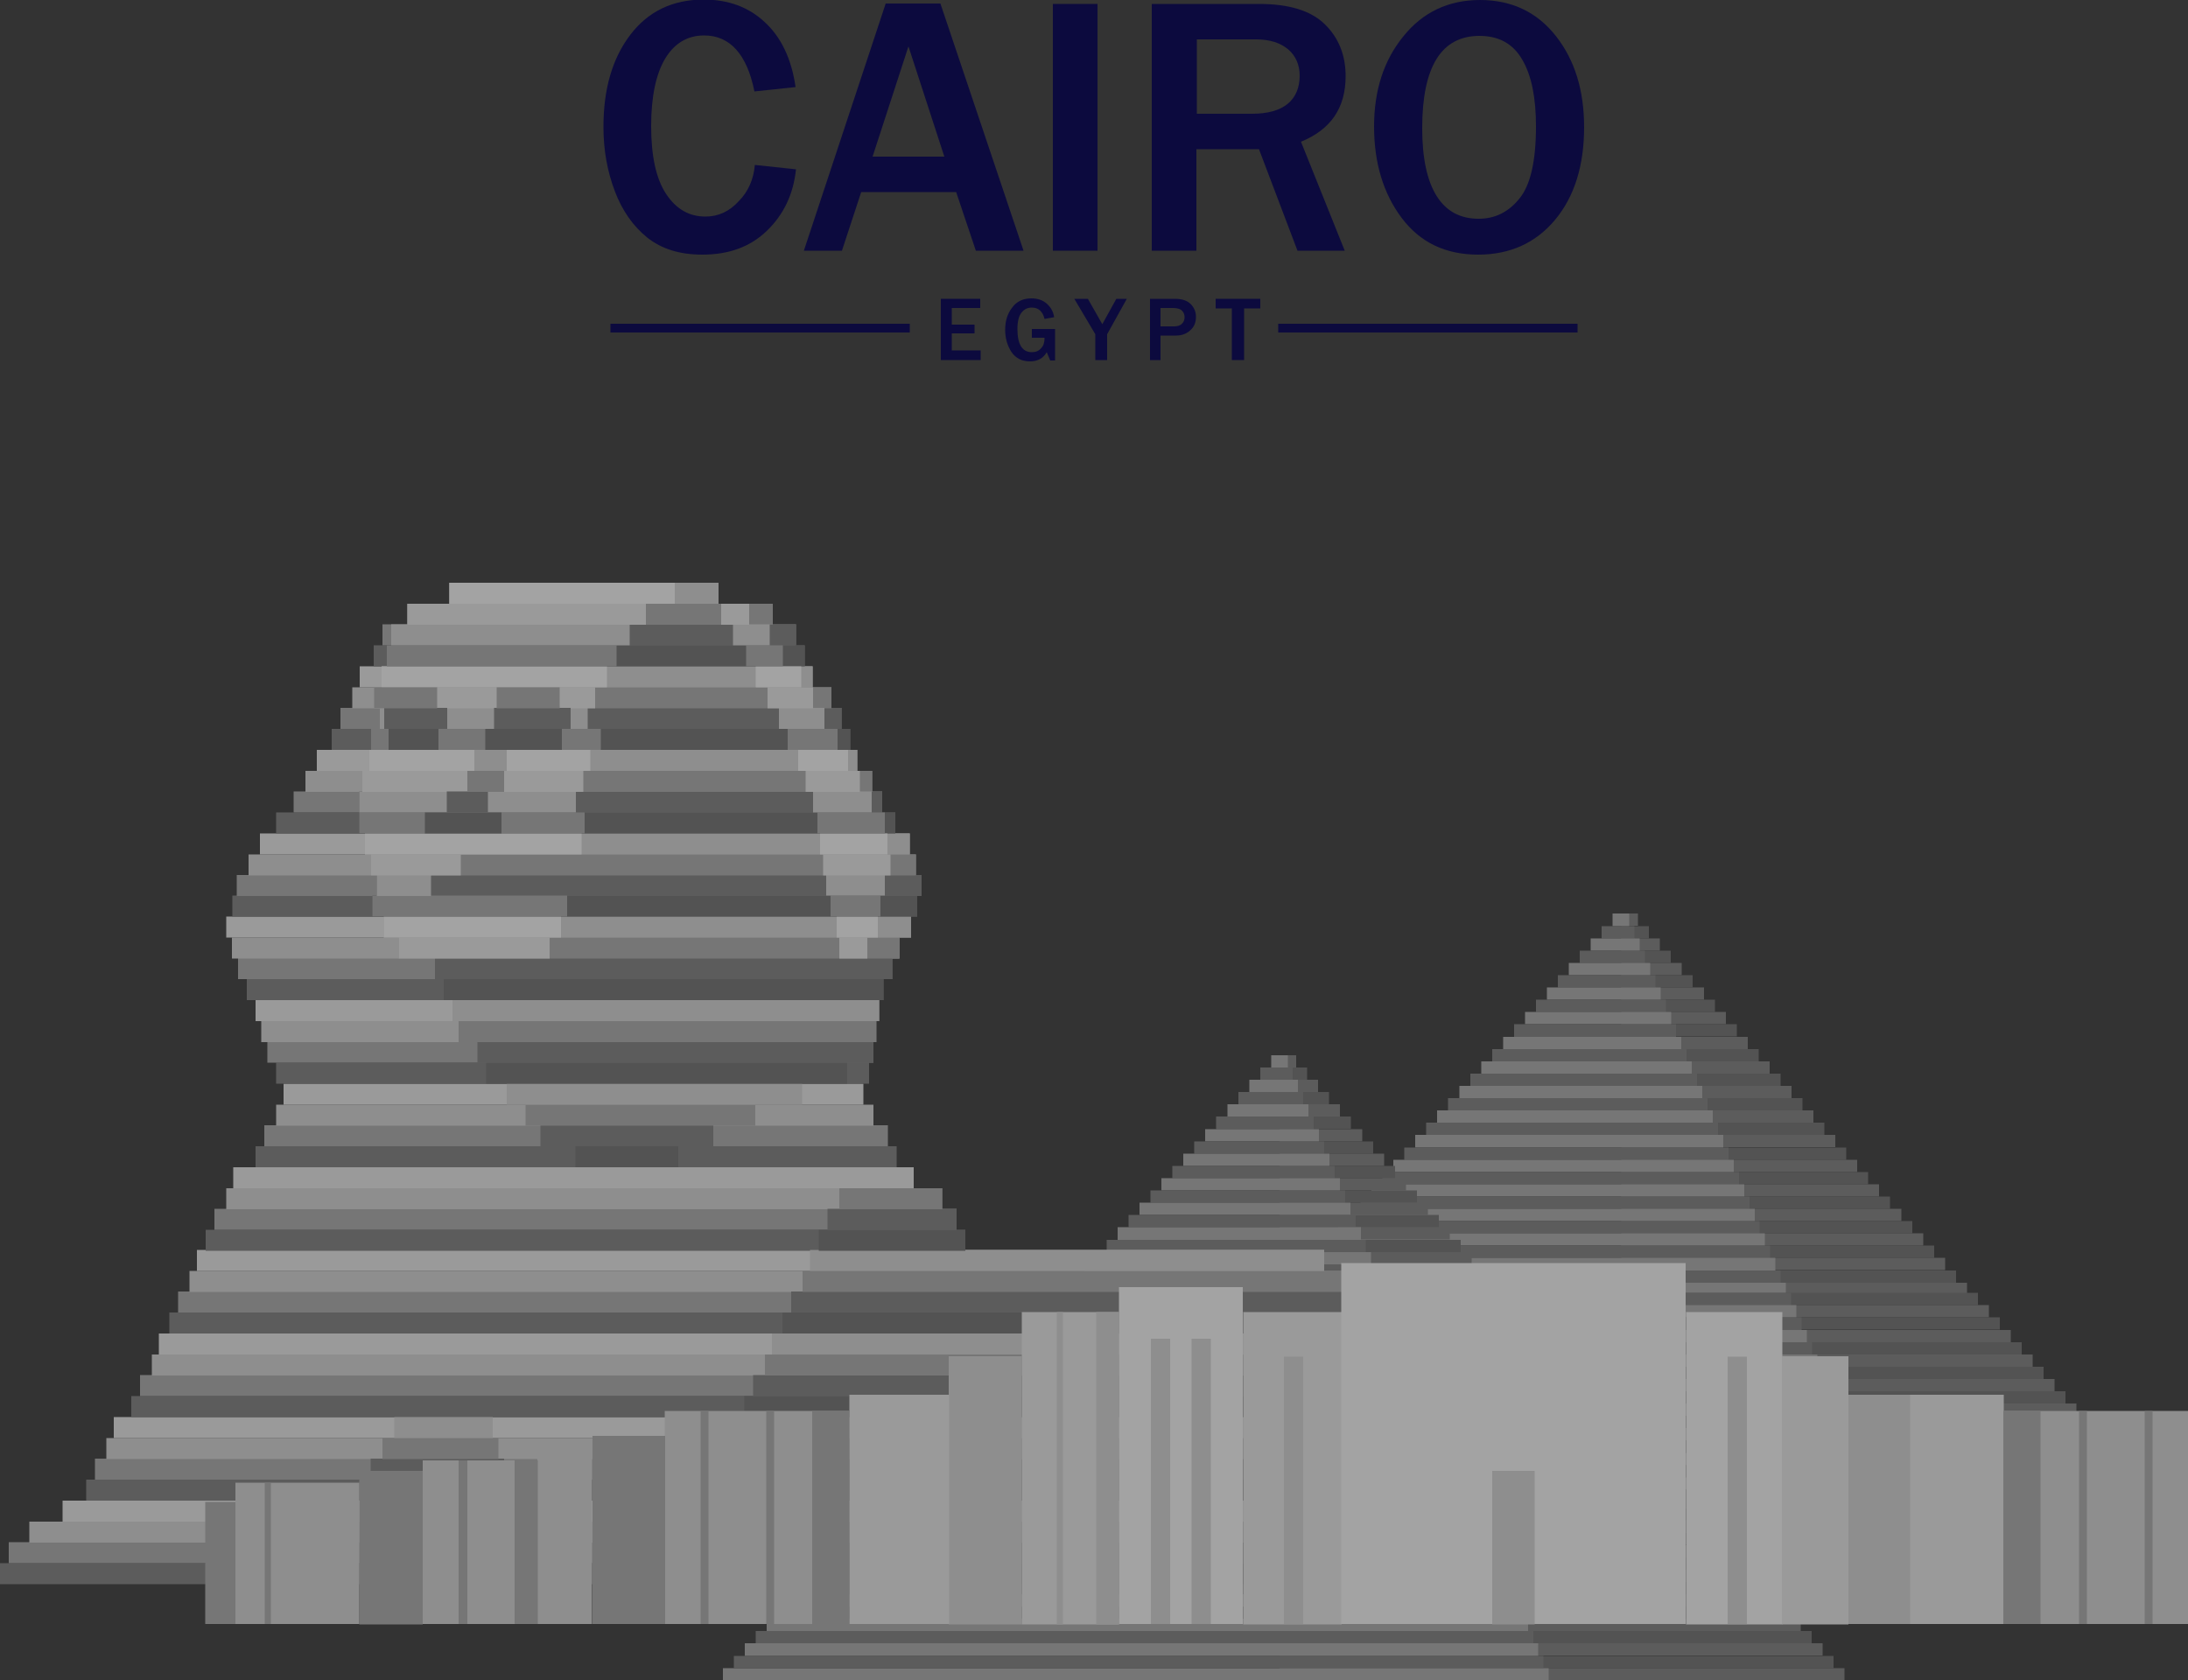 <?xml version="1.0" encoding="utf-8"?>
<!-- Generator: Adobe Illustrator 19.2.1, SVG Export Plug-In . SVG Version: 6.00 Build 0)  -->
<svg version="1.1" id="OBJECTS" xmlns="http://www.w3.org/2000/svg" xmlns:xlink="http://www.w3.org/1999/xlink" x="0px" y="0px"
	 viewBox="0 0 500 384.1" style="enable-background:new 0 0 500 384.1;" xml:space="preserve">
<rect x="0" y="0" width="500" height="384.1" fill="#333333" stroke="none"/>
<style type="text/css">
	.st0{enable-background:new    ;}
	.st1{fill:#0C0A3E;}
	.st2{opacity:0.55;}
	.st3{fill:#7D7D7D;}
	.st4{fill:#6D6D6D;}
	.st5{fill:#ADADAD;}
	.st6{fill:#D8D8D8;}
	.st7{fill:#EFEFEF;}
	.st8{fill:#FFFFFF;}
</style>
<title>bg</title>
<g class="st0">
	<path class="st1" d="M172.5,37.7l9.4,1c-0.6,5.7-2.8,10.3-6.6,14s-8.7,5.5-14.8,5.5c-5.2,0-9.3-1.3-12.6-3.9
		c-3.2-2.6-5.7-6.1-7.4-10.6s-2.6-9.3-2.6-14.7c0-8.6,2-15.6,6.1-21c4.1-5.4,9.7-8.1,16.8-8.1c5.6,0,10.3,1.7,14,5.2
		c3.7,3.4,6.1,8.4,7,14.8l-9.4,1c-1.7-8.5-5.6-12.8-11.5-12.8c-3.8,0-6.8,1.8-8.9,5.3c-2.1,3.5-3.2,8.7-3.2,15.4
		c0,6.8,1.1,12,3.4,15.5c2.3,3.5,5.3,5.2,9,5.2c3,0,5.5-1.2,7.6-3.5C171,43.8,172.2,41,172.5,37.7z"/>
</g>
<g class="st0">
	<path class="st1" d="M233.9,57.3H223l-4.5-13.4h-21.7l-4.4,13.4h-8.7l18.7-56.5h12.5L233.9,57.3z M215.8,35.8l-8.2-25.2l-8.2,25.2
		H215.8z"/>
	<path class="st1" d="M250.8,57.3h-10.2V0.9h10.2V57.3z"/>
</g>
<g class="st0">
	<path class="st1" d="M307.3,57.3h-10.8l-8.8-23.2h-14.3v23.2h-10.2V0.9h24.5c6.8,0,11.8,1.5,15,4.6c3.2,3.1,4.8,7.1,4.8,11.9
		c0,7.3-3.4,12.2-10.2,15L307.3,57.3z M273.4,26h12.7c3.7,0,6.4-0.8,8.2-2.3s2.7-3.7,2.7-6.4c0-2.5-0.9-4.5-2.6-6
		c-1.8-1.5-4.2-2.3-7.4-2.3h-13.5V26z"/>
</g>
<g class="st0">
	<path class="st1" d="M337.8,58.2c-7.5,0-13.3-2.8-17.5-8.4c-4.2-5.6-6.3-12.6-6.3-20.9c0-8.2,2.2-15.1,6.7-20.6
		C325.1,2.8,331,0,338.2,0c7.3,0,13.1,2.8,17.4,8.3c4.3,5.5,6.4,12.4,6.4,20.8c0,8.7-2.2,15.8-6.6,21.1
		C351,55.5,345.1,58.2,337.8,58.2z M337.9,50c3.7,0,6.8-1.5,9.3-4.6c2.5-3,3.8-8.5,3.8-16.5c0-6.5-1-11.6-3.1-15.2
		c-2.1-3.7-5.4-5.5-9.8-5.5c-8.7,0-13.1,7-13.1,21.1c0,6.8,1.1,12,3.3,15.5C330.5,48.3,333.7,50,337.9,50z"/>
</g>
<g class="st0">
	<path class="st1" d="M224.1,82.3H215v-14h9v2.1h-6.5v3.8h5.2v2h-5.2v3.9h6.6V82.3z"/>
</g>
<g class="st0">
	<path class="st1" d="M241.1,75.2v7.2h-1.1l-0.8-1.9c-0.8,1.4-2.1,2.1-3.8,2.1c-1.9,0-3.3-0.7-4.3-2.2c-0.9-1.4-1.4-3.1-1.4-5
		c0-2,0.5-3.7,1.6-5.1c1-1.4,2.5-2.1,4.4-2.1c1.4,0,2.6,0.4,3.5,1.2c0.9,0.8,1.5,1.8,1.7,3.1l-2.2,0.4c-0.4-1.7-1.4-2.6-2.9-2.6
		c-1,0-1.8,0.4-2.4,1.2c-0.6,0.8-0.9,2-0.9,3.7c0,3.5,1.1,5.3,3.3,5.3c0.9,0,1.6-0.3,2.1-0.9c0.6-0.6,0.8-1.4,0.8-2.4h-2.9v-2H241.1
		z"/>
</g>
<g class="st0">
	<path class="st1" d="M253,82.3h-2.7v-5.9l-4.8-8.1h3.1l3.3,5.8l3.2-5.8h2.4l-4.5,8.1V82.3z"/>
	<path class="st1" d="M265.3,82.3h-2.5v-14h5.7c1.6,0,2.8,0.4,3.6,1.2c0.8,0.8,1.2,1.8,1.2,2.9c0,1.3-0.4,2.3-1.3,3.1
		s-1.9,1.2-3.3,1.2h-3.5V82.3z M265.3,74.6h3c0.8,0,1.4-0.2,1.8-0.6s0.6-0.9,0.6-1.5c0-0.6-0.2-1.1-0.6-1.5
		c-0.4-0.4-1.1-0.6-2.1-0.6h-2.8V74.6z"/>
	<path class="st1" d="M284.2,82.3h-2.7V70.5h-3.7v-2.2H288v2.2h-3.7V82.3z"/>
</g>
<rect x="139.5" y="74" class="st1" width="68.4" height="2"/>
<rect x="292.1" y="74" class="st1" width="68.4" height="2"/>
<g class="st2">
	<rect x="370.5" y="208.8" class="st3" width="3.8" height="2.8"/>
	<rect x="370.5" y="211.7" class="st4" width="6.3" height="2.8"/>
	<rect x="370.5" y="214.5" class="st3" width="8.8" height="2.8"/>
	<rect x="370.5" y="217.3" class="st4" width="11.3" height="2.8"/>
	<rect x="370.5" y="220.1" class="st3" width="13.8" height="2.8"/>
	<rect x="370.5" y="222.9" class="st4" width="16.3" height="2.8"/>
	<rect x="370.5" y="225.7" class="st3" width="18.9" height="2.8"/>
	<rect x="370.5" y="228.5" class="st4" width="21.4" height="2.8"/>
	<rect x="370.5" y="231.3" class="st3" width="23.9" height="2.8"/>
	<rect x="370.5" y="234.1" class="st4" width="26.4" height="2.8"/>
	<rect x="370.5" y="237" class="st3" width="28.9" height="2.8"/>
	<rect x="370.5" y="239.8" class="st4" width="31.4" height="2.8"/>
	<rect x="370.5" y="242.6" class="st3" width="33.9" height="2.8"/>
	<rect x="370.5" y="245.4" class="st4" width="36.4" height="2.8"/>
	<rect x="370.5" y="248.2" class="st3" width="38.9" height="2.8"/>
	<rect x="370.5" y="251" class="st4" width="41.4" height="2.8"/>
	<rect x="370.5" y="253.8" class="st3" width="43.9" height="2.8"/>
	<rect x="370.5" y="256.6" class="st4" width="46.4" height="2.8"/>
	<rect x="370.5" y="259.4" class="st3" width="48.9" height="2.8"/>
	<rect x="370.5" y="262.3" class="st4" width="51.4" height="2.8"/>
	<rect x="370.5" y="265.1" class="st3" width="53.9" height="2.8"/>
	<rect x="370.5" y="267.9" class="st4" width="56.4" height="2.8"/>
	<rect x="370.5" y="270.7" class="st3" width="58.9" height="2.8"/>
	<rect x="370.5" y="273.5" class="st4" width="61.4" height="2.8"/>
	<rect x="370.5" y="276.3" class="st3" width="64" height="2.8"/>
	<rect x="370.5" y="279.1" class="st4" width="66.5" height="2.8"/>
	<rect x="370.5" y="281.9" class="st3" width="69" height="2.8"/>
	<rect x="370.5" y="284.7" class="st4" width="71.5" height="2.8"/>
	<rect x="370.5" y="287.5" class="st3" width="74" height="2.8"/>
	<rect x="370.5" y="290.4" class="st4" width="76.5" height="2.8"/>
	<rect x="370.5" y="293.2" class="st3" width="79" height="2.4"/>
	<rect x="370.5" y="295.5" class="st4" width="81.5" height="2.8"/>
	<rect x="370.5" y="298.3" class="st3" width="84" height="2.8"/>
	<rect x="370.5" y="301.1" class="st4" width="86.5" height="2.8"/>
	<rect x="370.5" y="304" class="st3" width="89" height="2.8"/>
	<rect x="370.5" y="306.8" class="st4" width="91.5" height="2.8"/>
	<rect x="370.5" y="309.6" class="st3" width="94" height="2.8"/>
	<rect x="370.5" y="312.4" class="st4" width="96.5" height="2.8"/>
	<rect x="370.5" y="315.2" class="st3" width="99" height="2.8"/>
	<rect x="370.5" y="318" class="st4" width="101.5" height="2.8"/>
	<rect x="370.5" y="320.8" class="st3" width="104" height="2.8"/>
	<rect x="370.5" y="323.6" class="st4" width="106.6" height="2.8"/>
	<rect x="370.5" y="326.4" class="st3" width="109.1" height="2.8"/>
	<rect x="370.5" y="329.2" class="st4" width="111.6" height="2.8"/>
	<rect x="370.5" y="332.1" class="st3" width="114.1" height="2.8"/>
	<rect x="370.5" y="334.9" class="st4" width="116.6" height="2.8"/>
	<rect x="370.5" y="337.7" class="st3" width="119.1" height="2.8"/>
	<rect x="370.5" y="340.5" class="st4" width="121.6" height="2.8"/>
	<rect x="370.5" y="343.3" class="st3" width="124.1" height="2.8"/>
	<rect x="370.5" y="346.1" class="st4" width="126.6" height="2.8"/>
	<rect x="370.5" y="348.9" class="st3" width="129.1" height="2.8"/>
	<polygon class="st5" points="245.7,348.9 370.5,348.9 370.5,348.9 430.8,348.9 432,348.9 432,351.7 372.3,351.7 372.3,351.7 
		243.2,351.7 243.2,348.9 	"/>
	<polygon class="st5" points="370.5,211.7 370.5,211.7 368.5,211.7 368.5,208.8 370.5,208.8 372.3,208.8 372.3,208.8 372.3,211.7 
		372.3,211.7 	"/>
	<polygon class="st3" points="370.5,214.5 366,214.5 366,211.7 368.5,211.7 370.5,211.7 370.5,211.7 372.3,211.7 372.3,211.7 
		373.5,211.7 373.5,214.5 370.5,214.5 	"/>
	<polygon class="st5" points="370.5,217.3 363.5,217.3 363.5,214.5 366,214.5 370.5,214.5 370.5,214.5 373.5,214.5 374.7,214.5 
		374.7,217.3 370.5,217.3 	"/>
	<polygon class="st3" points="370.5,220.1 361,220.1 361,217.3 363.5,217.3 370.5,217.3 370.5,217.3 374.7,217.3 375.9,217.3 
		375.9,220.1 370.5,220.1 	"/>
	<polygon class="st5" points="370.5,222.9 358.5,222.9 358.5,220.1 361,220.1 370.5,220.1 370.5,220.1 375.9,220.1 377.1,220.1 
		377.1,222.9 372.3,222.9 	"/>
	<polygon class="st3" points="370.5,225.7 356,225.7 356,222.9 358.5,222.9 370.5,222.9 372.3,222.9 377.1,222.9 378.3,222.9 
		378.3,225.7 370.5,225.7 	"/>
	<polygon class="st5" points="370.5,228.5 353.5,228.5 353.5,225.7 356,225.7 370.5,225.7 370.5,225.7 378.3,225.7 379.5,225.7 
		379.5,228.5 370.5,228.5 	"/>
	<polygon class="st3" points="370.5,231.3 351,231.3 351,228.5 353.5,228.5 370.5,228.5 370.5,228.5 379.5,228.5 380.7,228.5 
		380.7,231.3 370.5,231.3 	"/>
	<polygon class="st5" points="370.5,234.1 348.5,234.1 348.5,231.3 351,231.3 370.5,231.3 370.5,231.3 380.7,231.3 381.9,231.3 
		381.9,234.1 370.5,234.1 	"/>
	<polygon class="st3" points="370.5,237 346,237 346,234.1 348.5,234.1 370.5,234.1 370.5,234.1 381.9,234.1 383,234.1 383,237 
		372.3,237 	"/>
	<polygon class="st5" points="370.5,239.8 343.5,239.8 343.5,237 346,237 370.5,237 372.3,237 383,237 384.2,237 384.2,239.8 
		370.5,239.8 	"/>
	<polygon class="st3" points="370.5,242.6 341,242.6 341,239.8 343.5,239.8 370.5,239.8 370.5,239.8 384.2,239.8 385.4,239.8 
		385.4,242.6 370.5,242.6 	"/>
	<polygon class="st5" points="370.5,245.4 338.5,245.4 338.5,242.6 341,242.6 370.5,242.6 370.5,242.6 385.4,242.6 386.6,242.6 
		386.6,245.4 370.5,245.4 	"/>
	<polygon class="st3" points="370.5,248.2 336,248.2 336,245.4 338.5,245.4 370.5,245.4 370.5,245.4 386.6,245.4 387.8,245.4 
		387.8,248.2 370.5,248.2 	"/>
	<polygon class="st5" points="370.5,251 333.5,251 333.5,248.2 336,248.2 370.5,248.2 370.5,248.2 387.8,248.2 389,248.2 389,251 
		372.3,251 	"/>
	<polygon class="st3" points="370.5,253.8 330.9,253.8 330.9,251 333.5,251 370.5,251 372.3,251 389,251 390.2,251 390.2,253.8 
		372.3,253.8 	"/>
	<polygon class="st5" points="370.5,256.6 328.4,256.6 328.4,253.8 330.9,253.8 370.5,253.8 372.3,253.8 390.2,253.8 391.4,253.8 
		391.4,256.6 370.5,256.6 	"/>
	<polygon class="st3" points="370.5,259.4 325.9,259.4 325.9,256.6 328.4,256.6 370.5,256.6 370.5,256.6 391.4,256.6 392.6,256.6 
		392.6,259.4 370.5,259.4 	"/>
	<polygon class="st5" points="370.5,262.3 323.4,262.3 323.4,259.4 325.9,259.4 370.5,259.4 370.5,259.4 392.6,259.4 393.8,259.4 
		393.8,262.3 370.5,262.3 	"/>
	<polygon class="st3" points="370.5,265.1 320.9,265.1 320.9,262.3 323.4,262.3 370.5,262.3 370.5,262.3 393.8,262.3 395,262.3 
		395,265.1 370.5,265.1 	"/>
	<polygon class="st5" points="370.5,267.9 318.4,267.9 318.4,265.1 320.9,265.1 370.5,265.1 370.5,265.1 395,265.1 396.2,265.1 
		396.2,267.9 372.3,267.9 	"/>
	<polygon class="st3" points="370.5,270.7 315.9,270.7 315.9,267.9 318.4,267.9 370.5,267.9 372.3,267.9 396.2,267.9 397.4,267.9 
		397.4,270.7 370.5,270.7 	"/>
	<polygon class="st5" points="370.5,273.5 313.4,273.5 313.4,270.7 315.9,270.7 370.5,270.7 370.5,270.7 397.4,270.7 398.6,270.7 
		398.6,273.5 370.5,273.5 	"/>
	<polygon class="st3" points="370.5,276.3 310.9,276.3 310.9,273.5 313.4,273.5 370.5,273.5 370.5,273.5 398.6,273.5 399.8,273.5 
		399.8,276.3 370.5,276.3 	"/>
	<polygon class="st5" points="370.5,279.1 308.4,279.1 308.4,276.3 310.9,276.3 370.5,276.3 370.5,276.3 399.8,276.3 401,276.3 
		401,279.1 370.5,279.1 	"/>
	<polygon class="st3" points="370.5,281.9 305.9,281.9 305.9,279.1 308.4,279.1 370.5,279.1 370.5,279.1 401,279.1 402.1,279.1 
		402.1,281.9 372.3,281.9 	"/>
	<polygon class="st5" points="370.5,284.7 303.4,284.7 303.4,281.9 305.9,281.9 370.5,281.9 372.3,281.9 402.1,281.9 403.3,281.9 
		403.3,284.7 370.5,284.7 	"/>
	<polygon class="st3" points="370.5,287.5 300.9,287.5 300.9,284.7 303.4,284.7 370.5,284.7 370.5,284.7 403.3,284.7 404.5,284.7 
		404.5,287.5 370.5,287.5 	"/>
	<polygon class="st5" points="370.5,290.4 298.4,290.4 298.4,287.5 300.9,287.5 370.5,287.5 370.5,287.5 404.5,287.5 405.7,287.5 
		405.7,290.4 370.5,290.4 	"/>
	<polygon class="st3" points="370.5,293.2 295.9,293.2 295.9,290.4 298.4,290.4 370.5,290.4 370.5,290.4 405.7,290.4 406.9,290.4 
		406.9,293.2 370.5,293.2 	"/>
	<polygon class="st5" points="370.5,295.5 293.4,295.5 293.4,293.2 295.9,293.2 370.5,293.2 370.5,293.2 406.9,293.2 408.1,293.2 
		408.1,295.5 370.5,295.5 	"/>
	<polygon class="st3" points="370.5,298.3 290.8,298.3 290.8,295.5 293.4,295.5 370.5,295.5 370.5,295.5 408.1,295.5 409.3,295.5 
		409.3,298.3 370.5,298.3 	"/>
	<polygon class="st5" points="370.5,301.1 288.3,301.1 288.3,298.3 290.8,298.3 370.5,298.3 370.5,298.3 409.3,298.3 410.5,298.3 
		410.5,301.1 372.3,301.1 	"/>
	<polygon class="st3" points="370.5,304 285.8,304 285.8,301.1 288.3,301.1 370.5,301.1 372.3,301.1 410.5,301.1 411.7,301.1 
		411.7,304 372.3,304 	"/>
	<polygon class="st5" points="370.5,306.8 283.3,306.8 283.3,304 285.8,304 370.5,304 372.3,304 411.7,304 412.9,304 412.9,306.8 
		370.5,306.8 	"/>
	<polygon class="st3" points="370.5,309.6 280.8,309.6 280.8,306.8 283.3,306.8 370.5,306.8 370.5,306.8 412.9,306.8 414.1,306.8 
		414.1,309.6 370.5,309.6 	"/>
	<polygon class="st5" points="370.5,312.4 278.3,312.4 278.3,309.6 280.8,309.6 370.5,309.6 370.5,309.6 414.1,309.6 415.3,309.6 
		415.3,312.4 370.5,312.4 	"/>
	<polygon class="st3" points="370.5,315.2 275.8,315.2 275.8,312.4 278.3,312.4 370.5,312.4 370.5,312.4 415.3,312.4 416.5,312.4 
		416.5,315.2 372.3,315.2 	"/>
	<polygon class="st5" points="370.5,318 273.3,318 273.3,315.2 275.8,315.2 370.5,315.2 372.3,315.2 416.5,315.2 417.7,315.2 
		417.7,318 372.3,318 	"/>
	<polygon class="st3" points="370.5,320.8 270.8,320.8 270.8,318 273.3,318 370.5,318 372.3,318 417.7,318 418.9,318 418.9,320.8 
		370.5,320.8 	"/>
	<polygon class="st5" points="370.5,323.6 268.3,323.6 268.3,320.8 270.8,320.8 370.5,320.8 370.5,320.8 418.9,320.8 420.1,320.8 
		420.1,323.6 370.5,323.6 	"/>
	<polygon class="st3" points="370.5,326.4 265.8,326.4 265.8,323.6 268.3,323.6 370.5,323.6 370.5,323.6 420.1,323.6 421.3,323.6 
		421.3,326.4 370.5,326.4 	"/>
	<polygon class="st5" points="370.5,329.2 263.3,329.2 263.3,326.4 265.8,326.4 370.5,326.4 370.5,326.4 421.3,326.4 422.4,326.4 
		422.4,329.2 370.5,329.2 	"/>
	<polygon class="st3" points="370.5,332.1 260.8,332.1 260.8,329.2 263.3,329.2 370.5,329.2 370.5,329.2 422.4,329.2 423.6,329.2 
		423.6,332.1 372.3,332.1 	"/>
	<polygon class="st5" points="370.5,334.9 258.3,334.9 258.3,332.1 260.8,332.1 370.5,332.1 372.3,332.1 423.6,332.1 424.8,332.1 
		424.8,334.9 370.5,334.9 	"/>
	<polygon class="st3" points="370.5,337.7 255.8,337.7 255.8,334.9 258.3,334.9 370.5,334.9 370.5,334.9 424.8,334.9 426,334.9 
		426,337.7 370.5,337.7 	"/>
	<polygon class="st5" points="370.5,340.5 253.3,340.5 253.3,337.7 255.8,337.7 370.5,337.7 370.5,337.7 426,337.7 427.2,337.7 
		427.2,340.5 370.5,340.5 	"/>
	<polygon class="st3" points="370.5,343.3 250.7,343.3 250.7,340.5 253.3,340.5 370.5,340.5 370.5,340.5 427.2,340.5 428.4,340.5 
		428.4,343.3 370.5,343.3 	"/>
	<polygon class="st5" points="370.5,346.1 248.2,346.1 248.2,343.3 250.7,343.3 370.5,343.3 370.5,343.3 428.4,343.3 429.6,343.3 
		429.6,346.1 372.3,346.1 	"/>
	<polygon class="st3" points="370.5,348.9 245.7,348.9 245.7,346.1 248.2,346.1 370.5,346.1 372.3,346.1 429.6,346.1 430.8,346.1 
		430.8,348.9 370.5,348.9 	"/>
	<rect x="292.4" y="241.2" class="st3" width="3.8" height="2.8"/>
	<rect x="292.4" y="244" class="st4" width="6.3" height="2.8"/>
	<rect x="292.4" y="246.8" class="st3" width="8.8" height="2.8"/>
	<rect x="292.4" y="249.6" class="st4" width="11.3" height="2.8"/>
	<rect x="292.4" y="252.4" class="st3" width="13.8" height="2.8"/>
	<rect x="292.4" y="255.2" class="st4" width="16.3" height="2.8"/>
	<rect x="292.4" y="258.1" class="st3" width="18.9" height="2.8"/>
	<rect x="292.4" y="260.9" class="st4" width="21.4" height="2.8"/>
	<rect x="292.4" y="263.7" class="st3" width="23.9" height="2.8"/>
	<rect x="292.4" y="266.5" class="st4" width="26.4" height="2.8"/>
	<rect x="292.4" y="269.3" class="st3" width="28.9" height="2.8"/>
	<rect x="292.4" y="272.1" class="st4" width="31.4" height="2.8"/>
	<rect x="292.4" y="274.9" class="st3" width="33.9" height="2.8"/>
	<rect x="292.4" y="277.7" class="st4" width="36.4" height="2.8"/>
	<rect x="292.4" y="280.5" class="st3" width="38.9" height="2.8"/>
	<rect x="292.4" y="283.4" class="st4" width="41.4" height="2.8"/>
	<rect x="292.4" y="286.2" class="st3" width="43.9" height="2.8"/>
	<rect x="292.4" y="289" class="st4" width="46.4" height="2.8"/>
	<rect x="292.4" y="291.8" class="st3" width="48.9" height="2.8"/>
	<rect x="292.4" y="294.6" class="st4" width="51.4" height="2.8"/>
	<rect x="292.4" y="297.4" class="st3" width="53.9" height="2.8"/>
	<rect x="292.4" y="300.2" class="st4" width="56.4" height="2.8"/>
	<rect x="292.4" y="303" class="st3" width="58.9" height="2.8"/>
	<rect x="292.4" y="305.8" class="st4" width="61.4" height="2.8"/>
	<rect x="292.4" y="308.6" class="st3" width="64" height="2.8"/>
	<rect x="292.4" y="311.5" class="st4" width="66.5" height="2.8"/>
	<rect x="292.4" y="314.3" class="st3" width="69" height="2.8"/>
	<rect x="292.4" y="317.1" class="st4" width="71.5" height="2.8"/>
	<rect x="292.4" y="319.9" class="st3" width="74" height="2.8"/>
	<rect x="292.4" y="322.7" class="st4" width="76.5" height="2.8"/>
	<rect x="292.4" y="325.5" class="st3" width="79" height="2.4"/>
	<rect x="292.4" y="327.9" class="st4" width="81.5" height="2.8"/>
	<rect x="292.4" y="330.7" class="st3" width="84" height="2.8"/>
	<rect x="292.4" y="333.5" class="st4" width="86.5" height="2.8"/>
	<rect x="292.4" y="336.3" class="st3" width="89" height="2.8"/>
	<rect x="292.4" y="339.1" class="st4" width="91.5" height="2.8"/>
	<rect x="292.4" y="341.9" class="st3" width="94" height="2.8"/>
	<rect x="292.4" y="344.7" class="st4" width="96.5" height="2.8"/>
	<rect x="292.4" y="347.5" class="st3" width="99" height="2.8"/>
	<rect x="292.4" y="350.3" class="st4" width="101.5" height="2.8"/>
	<rect x="292.4" y="353.2" class="st3" width="104" height="2.8"/>
	<rect x="292.4" y="356" class="st4" width="106.6" height="2.8"/>
	<rect x="292.4" y="358.8" class="st3" width="109.1" height="2.8"/>
	<rect x="292.4" y="361.6" class="st4" width="111.6" height="2.8"/>
	<rect x="292.4" y="364.4" class="st3" width="114.1" height="2.8"/>
	<rect x="292.4" y="367.2" class="st4" width="116.6" height="2.8"/>
	<rect x="292.4" y="370" class="st3" width="119.1" height="2.8"/>
	<rect x="292.4" y="372.8" class="st4" width="121.6" height="2.8"/>
	<rect x="292.4" y="375.6" class="st3" width="124.1" height="2.8"/>
	<rect x="292.4" y="378.5" class="st4" width="126.6" height="2.8"/>
	<rect x="292.4" y="381.3" class="st3" width="129.1" height="2.8"/>
	<polygon class="st5" points="167.7,381.3 292.4,381.3 292.4,381.3 352.7,381.3 353.9,381.3 353.9,384.1 294.3,384.1 294.3,384.1 
		165.2,384.1 165.2,381.3 	"/>
	<polygon class="st5" points="292.4,244 292.4,244 290.5,244 290.5,241.2 292.4,241.2 294.2,241.2 294.3,241.2 294.3,244 294.2,244 
			"/>
	<polygon class="st3" points="292.4,246.8 288,246.8 288,244 290.5,244 292.4,244 292.4,244 294.2,244 294.3,244 295.4,244 
		295.4,246.8 292.4,246.8 	"/>
	<polygon class="st5" points="292.4,249.6 285.5,249.6 285.5,246.8 288,246.8 292.4,246.8 292.4,246.8 295.4,246.8 296.6,246.8 
		296.6,249.6 292.4,249.6 	"/>
	<polygon class="st3" points="292.4,252.4 283,252.4 283,249.6 285.5,249.6 292.4,249.6 292.4,249.6 296.6,249.6 297.8,249.6 
		297.8,252.4 292.4,252.4 	"/>
	<polygon class="st5" points="292.4,255.2 280.5,255.2 280.5,252.4 283,252.4 292.4,252.4 292.4,252.4 297.8,252.4 299,252.4 
		299,255.2 294.3,255.2 	"/>
	<polygon class="st3" points="292.4,258.1 277.9,258.1 277.9,255.2 280.5,255.2 292.4,255.2 294.3,255.2 299,255.2 300.2,255.2 
		300.2,258.1 292.4,258.1 	"/>
	<polygon class="st5" points="292.4,260.9 275.4,260.9 275.4,258.1 277.9,258.1 292.4,258.1 292.4,258.1 300.2,258.1 301.4,258.1 
		301.4,260.9 292.4,260.9 	"/>
	<polygon class="st3" points="292.4,263.7 272.9,263.7 272.9,260.9 275.4,260.9 292.4,260.9 292.4,260.9 301.4,260.9 302.6,260.9 
		302.6,263.7 292.4,263.7 	"/>
	<polygon class="st5" points="292.4,266.5 270.4,266.5 270.4,263.7 272.9,263.7 292.4,263.7 292.4,263.7 302.6,263.7 303.8,263.7 
		303.8,266.5 292.4,266.5 	"/>
	<polygon class="st3" points="292.4,269.3 267.9,269.3 267.9,266.5 270.4,266.5 292.4,266.5 292.4,266.5 303.8,266.5 305,266.5 
		305,269.3 294.3,269.3 	"/>
	<polygon class="st5" points="292.4,272.1 265.4,272.1 265.4,269.3 267.9,269.3 292.4,269.3 294.3,269.3 305,269.3 306.2,269.3 
		306.2,272.1 292.4,272.1 	"/>
	<polygon class="st3" points="292.4,274.9 262.9,274.9 262.9,272.1 265.4,272.1 292.4,272.1 292.4,272.1 306.2,272.1 307.4,272.1 
		307.4,274.9 292.4,274.9 	"/>
	<polygon class="st5" points="292.4,277.7 260.4,277.7 260.4,274.9 262.9,274.9 292.4,274.9 292.4,274.9 307.4,274.9 308.6,274.9 
		308.6,277.7 292.4,277.7 	"/>
	<polygon class="st3" points="292.4,280.5 257.9,280.5 257.9,277.7 260.4,277.7 292.4,277.7 292.4,277.7 308.6,277.7 309.8,277.7 
		309.8,280.5 292.4,280.5 	"/>
	<polygon class="st5" points="292.4,283.4 255.4,283.4 255.4,280.5 257.9,280.5 292.4,280.5 292.4,280.5 309.8,280.5 311,280.5 
		311,283.4 294.3,283.4 	"/>
	<polygon class="st3" points="292.4,286.2 252.9,286.2 252.9,283.4 255.4,283.4 292.4,283.4 294.3,283.4 311,283.4 312.1,283.4 
		312.1,286.2 294.3,286.2 	"/>
	<polygon class="st5" points="292.4,289 250.4,289 250.4,286.2 252.9,286.2 292.4,286.2 294.3,286.2 312.1,286.2 313.3,286.2 
		313.3,289 292.4,289 	"/>
	<polygon class="st3" points="292.4,291.8 247.9,291.8 247.9,289 250.4,289 292.4,289 292.4,289 313.3,289 314.5,289 314.5,291.8 
		292.4,291.8 	"/>
	<polygon class="st5" points="292.4,294.6 245.4,294.6 245.4,291.8 247.9,291.8 292.4,291.8 292.4,291.8 314.5,291.8 315.7,291.8 
		315.7,294.6 292.4,294.6 	"/>
	<polygon class="st3" points="292.4,297.4 242.9,297.4 242.9,294.6 245.4,294.6 292.4,294.6 292.4,294.6 315.7,294.6 316.9,294.6 
		316.9,297.4 292.4,297.4 	"/>
	<polygon class="st5" points="292.4,300.2 240.4,300.2 240.4,297.4 242.9,297.4 292.4,297.4 292.4,297.4 316.9,297.4 318.1,297.4 
		318.1,300.2 294.3,300.2 	"/>
	<polygon class="st3" points="292.4,303 237.9,303 237.9,300.2 240.4,300.2 292.4,300.2 294.3,300.2 318.1,300.2 319.3,300.2 
		319.3,303 292.4,303 	"/>
	<polygon class="st5" points="292.4,305.8 235.3,305.8 235.3,303 237.9,303 292.4,303 292.4,303 319.3,303 320.5,303 320.5,305.8 
		292.4,305.8 	"/>
	<polygon class="st3" points="292.4,308.6 232.8,308.6 232.8,305.8 235.3,305.8 292.4,305.8 292.4,305.8 320.5,305.8 321.7,305.8 
		321.7,308.6 292.4,308.6 	"/>
	<polygon class="st5" points="292.4,311.5 230.3,311.5 230.3,308.6 232.8,308.6 292.4,308.6 292.4,308.6 321.7,308.6 322.9,308.6 
		322.9,311.5 292.4,311.5 	"/>
	<polygon class="st3" points="292.4,314.3 227.8,314.3 227.8,311.5 230.3,311.5 292.4,311.5 292.4,311.5 322.9,311.5 324.1,311.5 
		324.1,314.3 294.3,314.3 	"/>
	<polygon class="st5" points="292.4,317.1 225.3,317.1 225.3,314.3 227.8,314.3 292.4,314.3 294.3,314.3 324.1,314.3 325.3,314.3 
		325.3,317.1 292.4,317.1 	"/>
	<polygon class="st3" points="292.4,319.9 222.8,319.9 222.8,317.1 225.3,317.1 292.4,317.1 292.4,317.1 325.3,317.1 326.5,317.1 
		326.5,319.9 292.4,319.9 	"/>
	<polygon class="st5" points="292.4,322.7 220.3,322.7 220.3,319.9 222.8,319.9 292.4,319.9 292.4,319.9 326.5,319.9 327.7,319.9 
		327.7,322.7 292.4,322.7 	"/>
	<polygon class="st3" points="292.4,325.5 217.8,325.5 217.8,322.7 220.3,322.7 292.4,322.7 292.4,322.7 327.7,322.7 328.9,322.7 
		328.9,325.5 292.4,325.5 	"/>
	<polygon class="st5" points="292.4,327.9 215.3,327.9 215.3,325.5 217.8,325.5 292.4,325.5 292.4,325.5 328.9,325.5 330.1,325.5 
		330.1,327.9 292.4,327.9 	"/>
	<polygon class="st3" points="292.4,330.7 212.8,330.7 212.8,327.9 215.3,327.9 292.4,327.9 292.4,327.9 330.1,327.9 331.3,327.9 
		331.3,330.7 292.4,330.7 	"/>
	<polygon class="st5" points="292.4,333.5 210.3,333.5 210.3,330.7 212.8,330.7 292.4,330.7 292.4,330.7 331.3,330.7 332.5,330.7 
		332.5,333.5 294.3,333.5 	"/>
	<polygon class="st3" points="292.4,336.3 207.8,336.3 207.8,333.5 210.3,333.5 292.4,333.5 294.3,333.5 332.5,333.5 333.6,333.5 
		333.6,336.3 294.3,336.3 	"/>
	<polygon class="st5" points="292.4,339.1 205.3,339.1 205.3,336.3 207.8,336.3 292.4,336.3 294.3,336.3 333.6,336.3 334.8,336.3 
		334.8,339.1 292.4,339.1 	"/>
	<polygon class="st3" points="292.4,341.9 202.8,341.9 202.8,339.1 205.3,339.1 292.4,339.1 292.4,339.1 334.8,339.1 336,339.1 
		336,341.9 292.4,341.9 	"/>
	<polygon class="st5" points="292.4,344.7 200.3,344.7 200.3,341.9 202.8,341.9 292.4,341.9 292.4,341.9 336,341.9 337.2,341.9 
		337.2,344.7 292.4,344.7 	"/>
	<polygon class="st3" points="292.4,347.5 197.7,347.5 197.7,344.7 200.3,344.7 292.4,344.7 292.4,344.7 337.2,344.7 338.4,344.7 
		338.4,347.5 294.3,347.5 	"/>
	<polygon class="st5" points="292.4,350.3 195.2,350.3 195.2,347.5 197.7,347.5 292.4,347.5 294.3,347.5 338.4,347.5 339.6,347.5 
		339.6,350.3 294.3,350.3 	"/>
	<polygon class="st3" points="292.4,353.2 192.7,353.2 192.7,350.3 195.2,350.3 292.4,350.3 294.3,350.3 339.6,350.3 340.8,350.3 
		340.8,353.2 292.4,353.2 	"/>
	<polygon class="st5" points="292.4,356 190.2,356 190.2,353.2 192.7,353.2 292.4,353.2 292.4,353.2 340.8,353.2 342,353.2 342,356 
		292.4,356 	"/>
	<polygon class="st3" points="292.4,358.8 187.7,358.8 187.7,356 190.2,356 292.4,356 292.4,356 342,356 343.2,356 343.2,358.8 
		292.4,358.8 	"/>
	<polygon class="st5" points="292.4,361.6 185.2,361.6 185.2,358.8 187.7,358.8 292.4,358.8 292.4,358.8 343.2,358.8 344.4,358.8 
		344.4,361.6 292.4,361.6 	"/>
	<polygon class="st3" points="292.4,364.4 182.7,364.4 182.7,361.6 185.2,361.6 292.4,361.6 292.4,361.6 344.4,361.6 345.6,361.6 
		345.6,364.4 294.3,364.4 	"/>
	<polygon class="st5" points="292.4,367.2 180.2,367.2 180.2,364.4 182.7,364.4 292.4,364.4 294.3,364.4 345.6,364.4 346.8,364.4 
		346.8,367.2 292.4,367.2 	"/>
	<polygon class="st3" points="292.4,370 177.7,370 177.7,367.2 180.2,367.2 292.4,367.2 292.4,367.2 346.8,367.2 348,367.2 348,370 
		292.4,370 	"/>
	<polygon class="st5" points="292.4,372.8 175.2,372.8 175.2,370 177.7,370 292.4,370 292.4,370 348,370 349.2,370 349.2,372.8 
		292.4,372.8 	"/>
	<polygon class="st3" points="292.4,375.6 172.7,375.6 172.7,372.8 175.2,372.8 292.4,372.8 292.4,372.8 349.2,372.8 350.4,372.8 
		350.4,375.6 292.4,375.6 	"/>
	<polygon class="st5" points="292.4,378.5 170.2,378.5 170.2,375.6 172.7,375.6 292.4,375.6 292.4,375.6 350.4,375.6 351.5,375.6 
		351.5,378.5 294.3,378.5 	"/>
	<polygon class="st3" points="292.4,381.3 167.7,381.3 167.7,378.5 170.2,378.5 292.4,378.5 294.3,378.5 351.5,378.5 352.7,378.5 
		352.7,381.3 292.4,381.3 	"/>
	<rect y="357.3" class="st3" width="352.7" height="4.8"/>
	<rect x="2" y="352.5" class="st5" width="348.7" height="4.8"/>
	<rect x="6.7" y="347.8" class="st6" width="340.7" height="4.8"/>
	<rect x="14.3" y="343" class="st7" width="326.6" height="4.8"/>
	<rect x="19.7" y="338.2" class="st3" width="316.6" height="4.8"/>
	<rect x="21.7" y="333.4" class="st5" width="312.6" height="4.8"/>
	<rect x="24.3" y="328.7" class="st6" width="306.6" height="4.8"/>
	<rect x="26" y="323.9" class="st7" width="303.6" height="4.8"/>
	<rect x="30" y="319.1" class="st3" width="297.6" height="4.8"/>
	<rect x="32" y="314.3" class="st5" width="293.6" height="4.8"/>
	<rect x="34.7" y="309.6" class="st6" width="287.6" height="4.8"/>
	<rect x="36.3" y="304.8" class="st7" width="279.6" height="4.8"/>
	<rect x="38.7" y="300" class="st3" width="275.6" height="4.8"/>
	<rect x="40.7" y="295.2" class="st5" width="271.6" height="4.8"/>
	<rect x="43.3" y="290.5" class="st6" width="265.6" height="4.8"/>
	<rect x="45" y="285.7" class="st7" width="257.6" height="4.8"/>
	<rect x="47" y="281.1" class="st3" width="173.6" height="4.8"/>
	<rect x="49" y="276.3" class="st5" width="169.6" height="4.8"/>
	<rect x="51.7" y="271.6" class="st6" width="163.6" height="4.8"/>
	<rect x="53.3" y="266.8" class="st7" width="155.5" height="4.8"/>
	<rect x="58.4" y="262" class="st3" width="146.5" height="4.8"/>
	<rect x="60.4" y="257.2" class="st5" width="142.5" height="4.8"/>
	<rect x="63.1" y="252.5" class="st6" width="136.5" height="4.8"/>
	<rect x="64.8" y="247.7" class="st7" width="132.5" height="4.8"/>
	<rect x="63.1" y="242.9" class="st3" width="135.5" height="4.8"/>
	<rect x="61.1" y="238.1" class="st5" width="138.5" height="4.8"/>
	<rect x="59.7" y="233.4" class="st6" width="140.5" height="4.8"/>
	<rect x="58.4" y="228.6" class="st7" width="142.5" height="4.8"/>
	<rect x="56.4" y="223.8" class="st3" width="145.5" height="4.8"/>
	<rect x="54.4" y="219" class="st5" width="149.5" height="4.8"/>
	<rect x="53" y="214.3" class="st6" width="152.5" height="4.8"/>
	<rect x="51.7" y="209.5" class="st7" width="156.5" height="4.8"/>
	<rect x="53.1" y="204.7" class="st3" width="156.5" height="4.8"/>
	<rect x="54.1" y="200" class="st5" width="156.5" height="4.8"/>
	<rect x="56.8" y="195.3" class="st6" width="152.5" height="4.8"/>
	<rect x="59.4" y="190.5" class="st7" width="148.5" height="4.8"/>
	<rect x="63.1" y="185.7" class="st3" width="141.5" height="4.8"/>
	<rect x="67.1" y="180.9" class="st5" width="134.5" height="4.8"/>
	<rect x="69.8" y="176.2" class="st6" width="129.5" height="4.8"/>
	<rect x="72.4" y="171.4" class="st7" width="123.5" height="4.8"/>
	<rect x="75.8" y="166.6" class="st3" width="118.5" height="4.8"/>
	<rect x="77.8" y="161.8" class="st5" width="114.5" height="4.8"/>
	<rect x="80.5" y="157.1" class="st6" width="109.5" height="4.8"/>
	<rect x="82.2" y="152.3" class="st7" width="103.5" height="4.8"/>
	<rect x="85.4" y="147.5" class="st3" width="98.5" height="4.8"/>
	<rect x="87.4" y="142.7" class="st5" width="94.5" height="4.8"/>
	<rect x="93.1" y="138" class="st6" width="83.5" height="4.8"/>
	<rect x="102.7" y="133.2" class="st7" width="61.5" height="4.8"/>
	<rect x="181.1" y="357.3" class="st4" width="171.6" height="4.8"/>
	<rect x="179.1" y="352.5" class="st3" width="171.6" height="4.8"/>
	<rect x="178.8" y="347.8" class="st5" width="168.6" height="4.8"/>
	<rect x="177.4" y="343" class="st6" width="163.5" height="4.8"/>
	<rect x="178.8" y="338.2" class="st4" width="157.5" height="4.8"/>
	<rect x="176.8" y="333.4" class="st3" width="157.5" height="4.8"/>
	<rect x="175.4" y="328.7" class="st5" width="155.5" height="4.8"/>
	<rect x="173.1" y="323.9" class="st6" width="156.5" height="4.8"/>
	<rect x="170.1" y="319.1" class="st4" width="157.5" height="4.8"/>
	<rect x="172.1" y="314.3" class="st3" width="153.5" height="4.8"/>
	<rect x="174.8" y="309.6" class="st5" width="147.5" height="4.8"/>
	<rect x="176.4" y="304.8" class="st6" width="139.5" height="4.8"/>
	<rect x="178.8" y="300" class="st4" width="135.5" height="4.8"/>
	<rect x="180.8" y="295.2" class="st3" width="131.5" height="4.8"/>
	<rect x="183.4" y="290.5" class="st5" width="125.5" height="4.8"/>
	<rect x="185.1" y="285.7" class="st6" width="117.5" height="4.8"/>
	<rect x="187.1" y="281.1" class="st4" width="33.5" height="4.8"/>
	<rect x="189.1" y="276.3" class="st3" width="29.5" height="4.8"/>
	<rect x="191.8" y="271.6" class="st5" width="23.5" height="4.8"/>
	<rect x="131.5" y="262" class="st4" width="23.5" height="4.8"/>
	<rect x="123.5" y="257.2" class="st3" width="39.5" height="4.8"/>
	<rect x="120.1" y="252.5" class="st5" width="52.5" height="4.8"/>
	<rect x="115.8" y="247.7" class="st6" width="67.5" height="4.8"/>
	<rect x="111.1" y="242.9" class="st4" width="82.5" height="4.8"/>
	<rect x="109.1" y="238.1" class="st3" width="90.5" height="4.8"/>
	<rect x="104.8" y="233.4" class="st5" width="95.5" height="4.8"/>
	<rect x="103.4" y="228.6" class="st6" width="97.5" height="4.8"/>
	<rect x="101.4" y="223.8" class="st4" width="100.5" height="4.8"/>
	<rect x="99.4" y="219" class="st3" width="104.5" height="4.8"/>
	<rect x="91.1" y="214.3" class="st5" width="114.5" height="4.8"/>
	<rect x="87.7" y="209.5" class="st6" width="120.5" height="4.8"/>
	<rect x="85.1" y="204.7" class="st4" width="124.5" height="4.8"/>
	<rect x="86.1" y="200" class="st3" width="124.5" height="4.8"/>
	<rect x="84.8" y="195.3" class="st5" width="124.5" height="4.8"/>
	<rect x="83.4" y="190.5" class="st6" width="124.5" height="4.8"/>
	<rect x="82.1" y="185.7" class="st4" width="122.5" height="4.8"/>
	<rect x="82.1" y="180.9" class="st3" width="119.5" height="4.8"/>
	<rect x="82.8" y="176.2" class="st5" width="116.5" height="4.8"/>
	<rect x="84.4" y="171.4" class="st6" width="111.5" height="4.8"/>
	<rect x="84.8" y="166.6" class="st4" width="109.5" height="4.8"/>
	<rect x="86.8" y="161.8" class="st3" width="105.5" height="4.8"/>
	<rect x="85.5" y="157.1" class="st5" width="104.5" height="4.8"/>
	<rect x="87.2" y="152.3" class="st6" width="98.5" height="4.8"/>
	<rect x="88.4" y="147.5" class="st4" width="95.5" height="4.8"/>
	<rect x="89.4" y="142.7" class="st3" width="92.5" height="4.8"/>
	<rect x="93.1" y="138" class="st5" width="83.5" height="4.8"/>
	<rect x="102.7" y="133.2" class="st6" width="61.5" height="4.8"/>
	<rect x="83.1" y="357.3" class="st4" width="24.5" height="4.8"/>
	<rect x="85.1" y="352.5" class="st3" width="24.5" height="4.8"/>
	<rect x="86.7" y="347.8" class="st5" width="24.5" height="4.8"/>
	<rect x="88.4" y="343" class="st6" width="24.5" height="4.8"/>
	<rect x="86.7" y="338.2" class="st4" width="27.5" height="4.8"/>
	<rect x="84.7" y="333.4" class="st3" width="30.5" height="4.8"/>
	<rect x="87.4" y="328.7" class="st5" width="26.5" height="4.8"/>
	<rect x="90.1" y="323.9" class="st6" width="22.5" height="4.8"/>
	<rect x="91.1" y="214.3" class="st7" width="34.5" height="4.8"/>
	<rect x="87.7" y="209.5" class="st8" width="40.5" height="4.8"/>
	<rect x="85.1" y="204.7" class="st5" width="44.5" height="4.8"/>
	<rect x="86.1" y="200" class="st6" width="12.4" height="4.8"/>
	<rect x="84.8" y="195.3" class="st7" width="20.5" height="4.8"/>
	<rect x="83.4" y="190.5" class="st8" width="49.5" height="4.8"/>
	<rect x="82.1" y="185.7" class="st5" width="51.5" height="4.8"/>
	<rect x="82.1" y="180.9" class="st6" width="49.5" height="4.8"/>
	<rect x="82.8" y="176.2" class="st7" width="50.5" height="4.8"/>
	<rect x="84.4" y="171.4" class="st8" width="50.5" height="4.8"/>
	<rect x="84.8" y="166.6" class="st5" width="52.5" height="4.8"/>
	<rect x="86.8" y="161.8" class="st6" width="47.5" height="4.8"/>
	<rect x="85.5" y="157.1" class="st7" width="50.5" height="4.8"/>
	<rect x="87.2" y="152.3" class="st8" width="51.5" height="4.8"/>
	<rect x="88.4" y="147.5" class="st5" width="52.5" height="4.8"/>
	<rect x="89.4" y="142.7" class="st6" width="54.5" height="4.8"/>
	<rect x="93.1" y="138" class="st7" width="54.5" height="4.8"/>
	<rect x="102.7" y="133.2" class="st8" width="51.5" height="4.8"/>
	<rect x="191.8" y="214.3" class="st7" width="6.4" height="4.8"/>
	<rect x="191.2" y="209.5" class="st8" width="9.4" height="4.8"/>
	<rect x="189.8" y="204.7" class="st5" width="11.4" height="4.8"/>
	<rect x="188.8" y="199.9" class="st6" width="13.4" height="4.8"/>
	<rect x="188.1" y="195.3" class="st7" width="15.4" height="4.8"/>
	<rect x="187.4" y="190.5" class="st8" width="15.4" height="4.8"/>
	<rect x="186.8" y="185.7" class="st5" width="15.4" height="4.8"/>
	<rect x="185.8" y="180.9" class="st6" width="13.4" height="4.8"/>
	<rect x="184.1" y="176.2" class="st7" width="12.4" height="4.8"/>
	<rect x="182.4" y="171.4" class="st8" width="11.4" height="4.8"/>
	<rect x="180" y="166.6" class="st5" width="11.4" height="4.8"/>
	<rect x="178" y="161.8" class="st6" width="10.4" height="4.8"/>
	<rect x="175.4" y="157.1" class="st7" width="10.4" height="4.8"/>
	<rect x="172.7" y="152.3" class="st8" width="10.4" height="4.8"/>
	<rect x="170.5" y="147.5" class="st5" width="8.4" height="4.8"/>
	<rect x="167.5" y="142.7" class="st6" width="8.4" height="4.8"/>
	<rect x="164.8" y="138" class="st7" width="6.4" height="4.8"/>
	<rect x="97.1" y="185.7" class="st4" width="17.5" height="4.8"/>
	<rect x="102.1" y="180.9" class="st3" width="9.4" height="4.8"/>
	<rect x="106.8" y="176.2" class="st5" width="8.4" height="4.8"/>
	<rect x="108.4" y="171.4" class="st6" width="7.4" height="4.8"/>
	<rect x="88.8" y="166.6" class="st4" width="11.4" height="4.8"/>
	<rect x="87.8" y="161.8" class="st3" width="14.4" height="4.8"/>
	<rect x="85.5" y="157.1" class="st5" width="14.4" height="4.8"/>
	<rect x="110.9" y="166.6" class="st4" width="17.5" height="4.8"/>
	<rect x="112.9" y="161.8" class="st3" width="17.5" height="4.8"/>
	<rect x="113.5" y="157.1" class="st5" width="14.4" height="4.8"/>
	<rect x="435.1" y="318.8" class="st7" width="22.8" height="52.4"/>
	<rect x="457.8" y="322.5" class="st6" width="42.2" height="48.7"/>
	<rect x="457.8" y="322.5" class="st5" width="8.5" height="48.7"/>
	<rect x="475.1" y="322.5" class="st5" width="1.8" height="48.7"/>
	<rect x="490.1" y="322.5" class="st5" width="1.8" height="48.7"/>
	<rect x="385.3" y="299.9" class="st8" width="22" height="71.4"/>
	<rect x="255.7" y="294.2" class="st8" width="28.3" height="77"/>
	<rect x="284.1" y="299.9" class="st7" width="22.5" height="71.4"/>
	<rect x="306.5" y="288.7" class="st8" width="78.7" height="82.5"/>
	<rect x="335.8" y="327.2" class="st8" width="20.2" height="44"/>
	<rect x="341" y="336.2" class="st6" width="9.7" height="35.1"/>
	<rect x="312.4" y="302" class="st8" width="4.4" height="69.2"/>
	<rect x="363.4" y="302" class="st8" width="4.4" height="69.2"/>
	<rect x="324.1" y="302" class="st8" width="4.4" height="69.2"/>
	<rect x="375" y="302" class="st8" width="4.4" height="69.2"/>
	<rect x="293.4" y="310.1" class="st6" width="4.4" height="61.1"/>
	<rect x="263" y="306" class="st6" width="4.4" height="65.2"/>
	<rect x="272.3" y="306" class="st6" width="4.4" height="65.2"/>
	<rect x="394.8" y="310.1" class="st6" width="4.4" height="61.1"/>
	<rect x="407.2" y="310" class="st7" width="15.2" height="61.3"/>
	<rect x="422.4" y="318.8" class="st6" width="14.1" height="52.4"/>
	<rect x="233.5" y="299.9" class="st7" width="22.2" height="71.4"/>
	<rect x="250.5" y="299.9" class="st6" width="5.2" height="71.4"/>
	<rect x="241.5" y="299.9" class="st6" width="1.4" height="71.4"/>
	<rect x="216.8" y="310" class="st6" width="16.7" height="61.3"/>
	<rect x="194.1" y="318.8" class="st7" width="22.8" height="52.4"/>
	<rect x="151.9" y="322.5" class="st6" width="42.2" height="48.7"/>
	<rect x="185.6" y="322.5" class="st5" width="8.5" height="48.7"/>
	<rect x="175.1" y="322.5" class="st5" width="1.8" height="48.7"/>
	<rect x="160.1" y="322.5" class="st5" width="1.8" height="48.7"/>
	<rect x="135.4" y="328.2" class="st5" width="16.6" height="43"/>
	<rect x="122.8" y="331" class="st6" width="12.5" height="40.2"/>
	<rect x="96.6" y="333.8" class="st6" width="26.2" height="37.4"/>
	<rect x="117.6" y="333.8" class="st5" width="5.3" height="37.4"/>
	<rect x="104.8" y="333.8" class="st5" width="2" height="37.4"/>
	<rect x="82.1" y="336.2" class="st5" width="14.5" height="35.1"/>
	<rect x="53.8" y="338.9" class="st6" width="28.3" height="32.3"/>
	<rect x="60.5" y="338.9" class="st5" width="1.4" height="32.3"/>
	<rect x="46.9" y="343.3" class="st5" width="6.9" height="27.9"/>
</g>
</svg>
